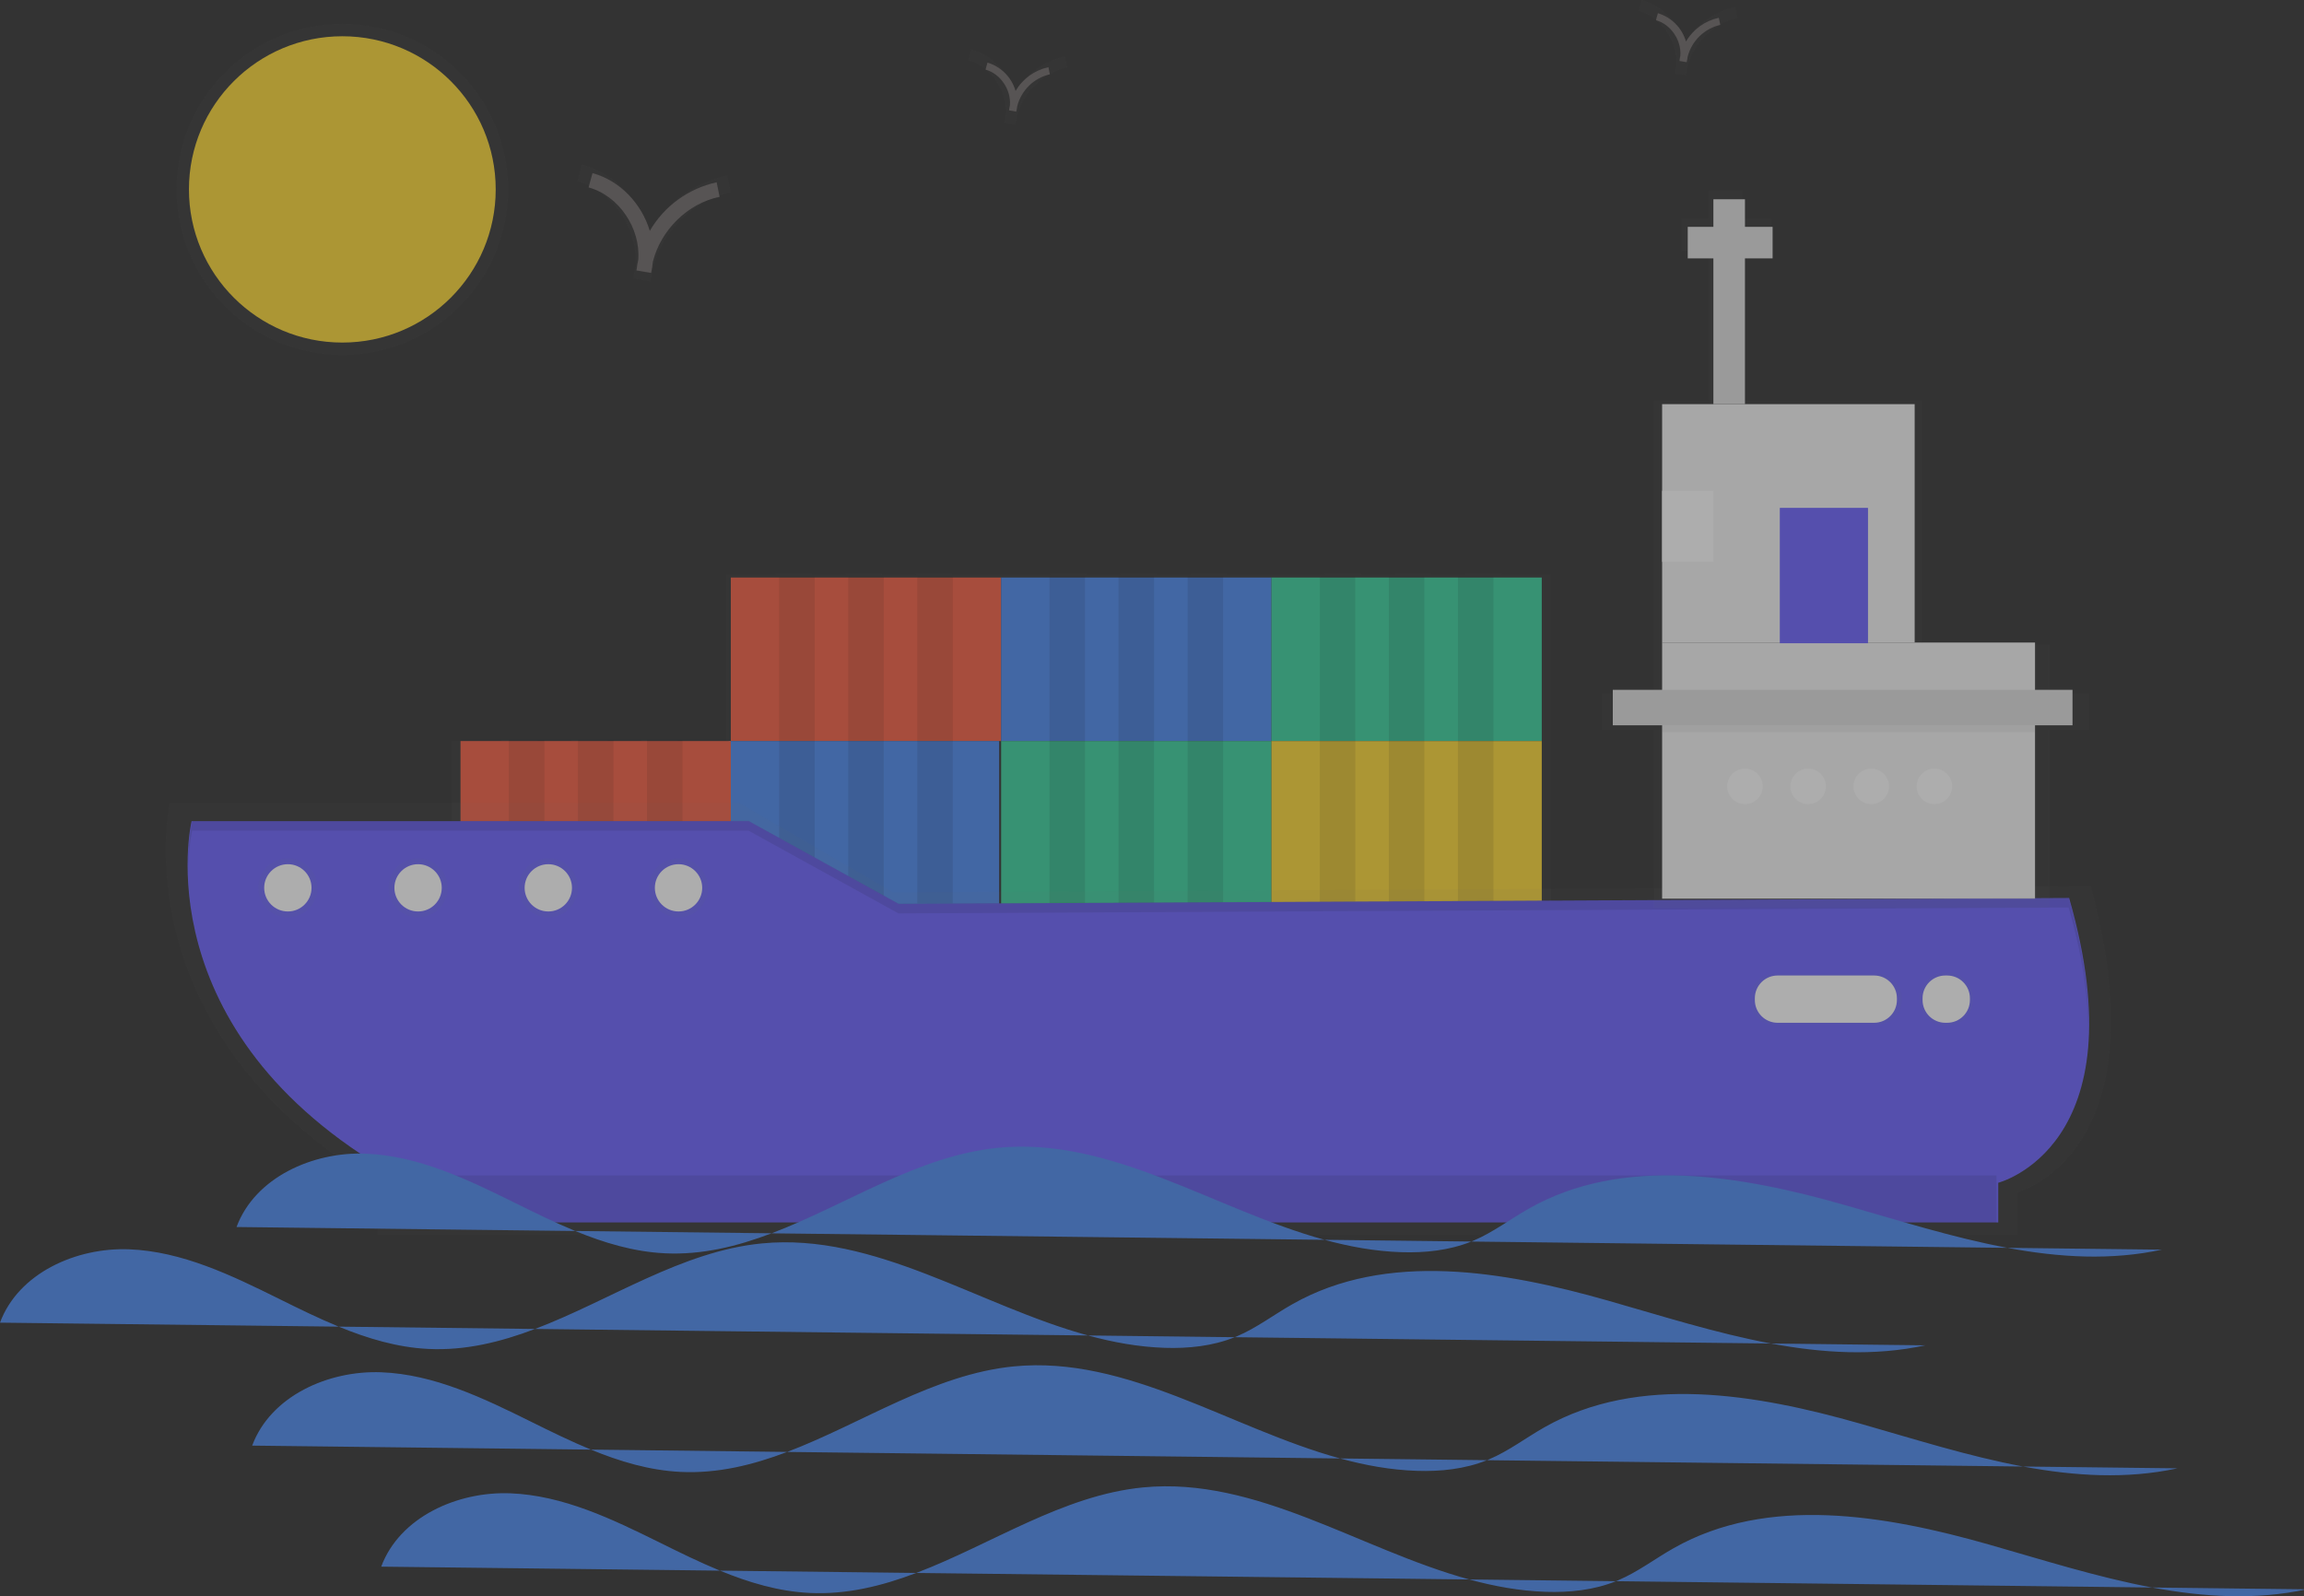 <svg xmlns="http://www.w3.org/2000/svg" xmlns:xlink="http://www.w3.org/1999/xlink" width="902" height="625" viewBox="0 0 902 625" fill="none">
    <rect x="0" y="0" width="902" height="625" fill="#333333" stroke="none"/>
    <g  clip-path="url(#clip-path-29_1385)">
        <g  clip-path="url(#clip-path-29_1386)" opacity="0.6">
            <g  opacity="0.5">
                <path d="M372.703 224.691L358.563 224.691L358.563 225.078L345.218 225.078L345.218 224.691L331.087 224.691L331.087 225.078L317.742 225.078L317.742 224.691L303.611 224.691L303.611 225.078L284.377 225.078L284.377 290.159L283.583 290.159L265.133 290.159L265.133 289.772L251.003 289.772L251.003 290.159L237.657 290.159L237.657 289.772L223.527 289.772L223.527 290.159L210.181 290.159L210.181 289.772L196.051 289.772L196.051 290.159L176.807 290.159L176.807 355.239L283.583 355.239L284.377 355.239L391.153 355.239L391.153 290.159L391.937 290.159L391.937 355.239L499.498 355.239L607.058 355.239L607.058 290.159L607.058 225.078L587.824 225.078L587.824 224.691L573.694 224.691L573.694 225.078L560.348 225.078L560.348 224.691L546.218 224.691L546.218 225.078L532.862 225.078L532.862 224.691L518.732 224.691L518.732 225.078L499.498 225.078L480.264 225.078L480.264 224.691L466.133 224.691L466.133 225.078L452.778 225.078L452.778 224.691L438.648 224.691L438.648 225.078L425.302 225.078L425.302 224.691L411.172 224.691L411.172 225.078L391.937 225.078L372.703 225.078L372.703 224.691Z"   fill="url(#linear_fill_29_1388)" >
                </path>
            </g>
            <path d="M286.111 290.158L391.938 290.158L391.938 226.132L286.111 226.132L286.111 290.158Z"   fill="#F55F44" >
            </path>
            <path d="M391.938 290.158L497.765 290.158L497.765 226.132L391.938 226.132L391.938 290.158Z"   fill="#4D8AF0" >
            </path>
            <path d="M497.765 290.158L603.591 290.158L603.591 226.132L497.765 226.132L497.765 290.158Z"   fill="#3AD29F" >
            </path>
            <path d="M285.336 354.184L391.163 354.184L391.163 290.158L285.336 290.158L285.336 354.184Z"   fill="#4D8AF0" >
            </path>
            <path d="M180.284 354.184L286.111 354.184L286.111 290.158L180.284 290.158L180.284 354.184Z"   fill="#F55F44" >
            </path>
            <path d="M391.938 354.184L497.765 354.184L497.765 290.158L391.938 290.158L391.938 354.184Z"   fill="#3AD29F" >
            </path>
            <path d="M497.765 354.184L603.591 354.184L603.591 290.158L497.765 290.158L497.765 354.184Z"   fill="#FDD835" >
            </path>
            <g  opacity="0.1">
                <path d="M305.035 289.772L318.942 289.772L318.942 225.746L305.035 225.746L305.035 289.772Z"   fill="#000000" >
                </path>
                <path d="M332.076 289.772L345.983 289.772L345.983 225.746L332.076 225.746L332.076 289.772Z"   fill="#000000" >
                </path>
                <path d="M359.105 289.772L373.013 289.772L373.013 225.746L359.105 225.746L359.105 289.772Z"   fill="#000000" >
                </path>
            </g>
            <g  opacity="0.1">
                <path d="M410.862 289.772L424.77 289.772L424.77 225.746L410.862 225.746L410.862 289.772Z"   fill="#000000" >
                </path>
                <path d="M437.893 289.772L451.801 289.772L451.801 225.746L437.893 225.746L437.893 289.772Z"   fill="#000000" >
                </path>
                <path d="M464.933 289.772L478.84 289.772L478.84 225.746L464.933 225.746L464.933 289.772Z"   fill="#000000" >
                </path>
            </g>
            <g  opacity="0.1">
                <path d="M516.689 289.772L530.596 289.772L530.596 225.746L516.689 225.746L516.689 289.772Z"   fill="#000000" >
                </path>
                <path d="M543.719 289.772L557.627 289.772L557.627 225.746L543.719 225.746L543.719 289.772Z"   fill="#000000" >
                </path>
                <path d="M570.759 289.772L584.667 289.772L584.667 225.746L570.759 225.746L570.759 289.772Z"   fill="#000000" >
                </path>
            </g>
            <g  opacity="0.1">
                <path d="M305.035 353.798L318.942 353.798L318.942 289.772L305.035 289.772L305.035 353.798Z"   fill="#000000" >
                </path>
                <path d="M332.076 353.798L345.983 353.798L345.983 289.772L332.076 289.772L332.076 353.798Z"   fill="#000000" >
                </path>
                <path d="M359.105 353.798L373.013 353.798L373.013 289.772L359.105 289.772L359.105 353.798Z"   fill="#000000" >
                </path>
            </g>
            <g  opacity="0.1">
                <path d="M199.208 353.798L213.116 353.798L213.116 289.772L199.208 289.772L199.208 353.798Z"   fill="#000000" >
                </path>
                <path d="M226.249 353.798L240.157 353.798L240.157 289.772L226.249 289.772L226.249 353.798Z"   fill="#000000" >
                </path>
                <path d="M253.279 353.798L267.187 353.798L267.187 289.772L253.279 289.772L253.279 353.798Z"   fill="#000000" >
                </path>
            </g>
            <g  opacity="0.1">
                <path d="M410.862 353.798L424.77 353.798L424.77 289.772L410.862 289.772L410.862 353.798Z"   fill="#000000" >
                </path>
                <path d="M437.893 353.798L451.801 353.798L451.801 289.772L437.893 289.772L437.893 353.798Z"   fill="#000000" >
                </path>
                <path d="M464.933 353.798L478.84 353.798L478.84 289.772L464.933 289.772L464.933 353.798Z"   fill="#000000" >
                </path>
            </g>
            <g  opacity="0.1">
                <path d="M516.689 353.798L530.596 353.798L530.596 289.772L516.689 289.772L516.689 353.798Z"   fill="#000000" >
                </path>
                <path d="M543.719 353.798L557.627 353.798L557.627 289.772L543.719 289.772L543.719 353.798Z"   fill="#000000" >
                </path>
                <path d="M570.759 353.798L584.667 353.798L584.667 289.772L570.759 289.772L570.759 353.798Z"   fill="#000000" >
                </path>
            </g>
            <g  opacity="0.5">
                <path d="M66.448 314.435C66.448 314.435 46.672 402.669 147.898 463.378L147.898 483.349L790.006 483.349L790.006 466.743C790.006 466.743 846.943 451.762 818.47 346.912L349.547 349.407L289.443 314.435L66.448 314.435Z"   fill="url(#linear_fill_29_1425)" >
                </path>
            </g>
            <path d="M75.232 321.785C75.232 321.785 55.92 403.549 154.793 459.867L154.793 478.378L782.025 478.378L782.025 462.904C782.025 462.904 837.636 449.064 809.84 351.864L351.745 354.185L293.065 321.785L75.232 321.785Z" stroke="rgba(108, 99, 255, 1.00)" stroke-width="0.54"      fill="#6C63FF" >
            </path>
            <g  opacity="0.5">
                <path     fill="url(#linear_fill_29_1428_0)"  d="M685.081 391.577C685.081 396.838 689.345 401.102 694.605 401.102L735.031 401.102C740.291 401.102 744.555 396.838 744.555 391.577L744.555 390.829C744.555 385.569 740.291 381.304 735.031 381.304L694.605 381.304C689.345 381.304 685.081 385.569 685.081 390.829L685.081 391.577Z">
                </path>
            </g>
            <path     fill="#FFFFFF"  d="M687.008 391.553C687.008 396.474 690.997 400.464 695.919 400.464L733.717 400.464C738.638 400.464 742.628 396.474 742.628 391.553L742.628 390.864C742.628 385.942 738.638 381.952 733.717 381.952L695.919 381.952C690.997 381.952 687.008 385.942 687.008 390.864L687.008 391.553Z">
            </path>
            <g  opacity="0.5">
                <path     fill="url(#linear_fill_29_1431_0)"  d="M751.508 391.593C751.508 397.128 755.995 401.615 761.53 401.615L762.338 401.615C767.873 401.615 772.36 397.128 772.36 391.593L772.36 390.813C772.36 385.278 767.873 380.792 762.338 380.792L761.53 380.792C755.995 380.792 751.508 385.278 751.508 390.813L751.508 391.593Z">
                </path>
            </g>
            <path     fill="#FFFFFF"  d="M752.671 391.553C752.671 396.474 756.661 400.464 761.582 400.464L762.297 400.464C767.218 400.464 771.208 396.474 771.208 391.553L771.208 390.864C771.208 385.942 767.218 381.952 762.297 381.952L761.582 381.952C756.661 381.952 752.671 385.942 752.671 390.864L752.671 391.553Z">
            </path>
            <g  opacity="0.5">
                <path d="M752.428 252.516L752.428 156.806L682.009 156.806L682.009 98.283L693.467 98.283L693.467 85.623L682.009 85.623L682.009 74.549L668.906 74.549L668.906 85.623L658.262 85.623L658.262 98.283L668.906 98.283L668.906 156.806L647.618 156.806L647.618 191.614L647.618 220.087L647.618 252.516L647.618 271.502L627.145 271.502L627.145 285.738L647.618 285.738L647.618 288.504L647.618 355.335L802.383 355.335L802.383 288.504L802.383 285.738L817.937 285.738L817.937 271.502L802.383 271.502L802.383 252.516L752.428 252.516Z"   fill="url(#linear_fill_29_1434)" >
                </path>
            </g>
            <path d="M650.708 351.864L796.698 351.864L796.698 251.588L650.708 251.588L650.708 351.864Z"   fill="#F5F5F5" >
            </path>
            <path d="M650.708 251.588L749.581 251.588L749.581 158.247L650.708 158.247L650.708 251.588Z"   fill="#F5F5F5" >
            </path>
            <path d="M697.051 251.588L731.035 251.588L731.035 199.129L697.051 199.129L697.051 251.588Z" stroke="rgba(108, 99, 255, 1.00)" stroke-width="0.54"      fill="#6C63FF" >
            </path>
            <path d="M650.708 219.952L670.795 219.952L670.795 192.185L650.708 192.185L650.708 219.952Z"   fill="#FFFFFF" >
            </path>
            <path d="M670.785 158.247L683.143 158.247L683.143 78.021L670.785 78.021L670.785 158.247Z"   fill="#E0E0E0" >
            </path>
            <path d="M660.742 101.166L693.961 101.166L693.961 88.825L660.742 88.825L660.742 101.166Z"   fill="#E0E0E0" >
            </path>
            <path d="M631.397 283.988L811.371 283.988L811.371 270.099L631.397 270.099L631.397 283.988Z"   fill="#E0E0E0" >
            </path>
            <path d="M683.143 300.952C679.302 300.952 676.189 304.061 676.189 307.896C676.189 311.732 679.302 314.841 683.143 314.841C686.983 314.841 690.097 311.732 690.097 307.896C690.097 304.061 686.983 300.952 683.143 300.952Z"   fill="#FFFFFF" >
            </path>
            <path d="M707.869 300.952C704.028 300.952 700.915 304.061 700.915 307.896C700.915 311.732 704.028 314.841 707.869 314.841C711.709 314.841 714.822 311.732 714.822 307.896C714.822 304.061 711.709 300.952 707.869 300.952Z"   fill="#FFFFFF" >
            </path>
            <path d="M732.584 300.952C728.744 300.952 725.631 304.061 725.631 307.896C725.631 311.732 728.744 314.841 732.584 314.841C736.425 314.841 739.538 311.732 739.538 307.896C739.538 304.061 736.425 300.952 732.584 300.952Z"   fill="#FFFFFF" >
            </path>
            <path d="M757.301 300.952C753.46 300.952 750.347 304.061 750.347 307.896C750.347 311.732 753.46 314.841 757.301 314.841C761.141 314.841 764.254 311.732 764.254 307.896C764.254 304.061 761.141 300.952 757.301 300.952Z"   fill="#FFFFFF" >
            </path>
            <g opacity="0.1">
                <path d="M154.406 478.755L781.628 478.755L781.628 460.244L154.406 460.244L154.406 478.755Z"   fill="#000000" >
                </path>
            </g>
            <g opacity="0.1">
                <path d="M293.065 325.257L351.745 357.647L809.841 355.335C815.119 373.779 817.385 389.186 817.589 402.127C817.792 388.461 815.651 371.796 809.841 351.476L351.745 353.798L293.036 321.398L75.232 321.398C74.019 327.63 73.516 333.98 73.731 340.325C73.744 335.266 74.247 330.219 75.232 325.257L293.065 325.257Z"   fill="#000000" >
                </path>
            </g>
            <g opacity="0.05">
                <path d="M650.708 286.686L796.698 286.686L796.698 283.988L650.708 283.988L650.708 286.686Z"   fill="#000000" >
                </path>
            </g>
            <g  opacity="0.5">
                <path d="M112.693 336.06C106.296 336.06 101.11 341.239 101.11 347.627C101.11 354.016 106.296 359.195 112.693 359.195C119.091 359.195 124.277 354.016 124.277 347.627C124.277 341.239 119.091 336.06 112.693 336.06Z"   fill="url(#linear_fill_29_1450)" >
                </path>
            </g>
            <g  opacity="0.5">
                <path d="M163.674 336.06C157.277 336.06 152.091 341.239 152.091 347.627C152.091 354.016 157.277 359.195 163.674 359.195C170.071 359.195 175.257 354.016 175.257 347.627C175.257 341.239 170.071 336.06 163.674 336.06Z"   fill="url(#linear_fill_29_1452)" >
                </path>
            </g>
            <g  opacity="0.5">
                <path d="M214.656 336.06C208.259 336.06 203.073 341.239 203.073 347.627C203.073 354.016 208.259 359.195 214.656 359.195C221.053 359.195 226.239 354.016 226.239 347.627C226.239 341.239 221.053 336.06 214.656 336.06Z"   fill="url(#linear_fill_29_1454)" >
                </path>
            </g>
            <g  opacity="0.5">
                <path d="M265.637 336.06C259.24 336.06 254.054 341.239 254.054 347.627C254.054 354.016 259.24 359.195 265.637 359.195C272.034 359.195 277.22 354.016 277.22 347.627C277.22 341.239 272.034 336.06 265.637 336.06Z"   fill="url(#linear_fill_29_1456)" >
                </path>
            </g>
            <path d="M112.694 338.372C107.575 338.372 103.425 342.516 103.425 347.628C103.425 352.739 107.575 356.883 112.694 356.883C117.813 356.883 121.962 352.739 121.962 347.628C121.962 342.516 117.813 338.372 112.694 338.372Z"   fill="#FFFFFF" >
            </path>
            <path d="M163.674 338.372C158.556 338.372 154.406 342.516 154.406 347.628C154.406 352.739 158.556 356.883 163.674 356.883C168.793 356.883 172.943 352.739 172.943 347.628C172.943 342.516 168.793 338.372 163.674 338.372Z"   fill="#FFFFFF" >
            </path>
            <path d="M214.656 338.372C209.537 338.372 205.387 342.516 205.387 347.628C205.387 352.739 209.537 356.883 214.656 356.883C219.775 356.883 223.924 352.739 223.924 347.628C223.924 342.516 219.775 338.372 214.656 338.372Z"   fill="#FFFFFF" >
            </path>
            <path d="M265.638 338.372C260.519 338.372 256.369 342.516 256.369 347.628C256.369 352.739 260.519 356.883 265.638 356.883C270.756 356.883 274.906 352.739 274.906 347.628C274.906 342.516 270.756 338.372 265.638 338.372Z"   fill="#FFFFFF" >
            </path>
            <path d="M143.172 451.714C122.456 450.901 99.812 461.008 92.607 480.429L225.206 481.989C217.237 478.711 209.441 474.86 201.756 471.057C183.19 461.869 163.888 452.526 143.172 451.714ZM260.272 490.719C274.782 491.43 288.567 488.026 302.08 482.893L225.206 481.989C236.486 486.629 248.115 490.124 260.272 490.719ZM576.841 485.777C576.569 485.893 576.295 486.006 576.021 486.117L785.892 488.586C764.424 484.584 743.034 477.75 722.057 471.782C681.361 460.205 635.377 452.313 598.574 473.204C591.282 477.314 584.589 482.498 576.841 485.777ZM785.892 488.586C806.071 492.348 826.32 493.609 846.362 489.297L785.892 488.586ZM518.545 485.44C528.374 488.131 538.343 489.944 548.532 490.284C557.863 490.593 567.376 489.603 576.021 486.117L518.545 485.44ZM390.882 449.402C359.482 452.442 331.425 471.746 302.08 482.893L518.545 485.44C475.561 473.672 435.252 445.104 390.882 449.402Z" fill-rule="evenodd"  fill="#4D8AF0" >
            </path>
            <path d="M209.466 520.345L425.959 522.895C382.967 511.13 342.652 482.552 298.275 486.851C266.873 489.891 238.814 509.198 209.466 520.345ZM455.926 527.733C465.251 528.042 474.758 527.053 483.399 523.571L425.959 522.895C435.781 525.583 445.743 527.393 455.926 527.733ZM484.234 523.226C483.957 523.344 483.678 523.459 483.399 523.571L693.307 526.044C671.832 522.04 650.435 515.201 629.45 509.231C588.754 497.654 542.77 489.762 505.967 510.653C498.675 514.763 491.982 519.947 484.234 523.226ZM209.466 520.345L132.603 519.439C143.882 524.079 155.509 527.573 167.665 528.168C182.173 528.878 195.956 525.476 209.466 520.345ZM50.565 489.162C29.849 488.35 7.206 498.457 0 517.877L132.603 519.439C124.633 516.161 116.836 512.31 109.149 508.506C90.583 499.318 71.281 489.975 50.565 489.162ZM693.307 526.044C713.479 529.805 733.721 531.066 753.755 526.756L693.307 526.044Z" fill-rule="evenodd"  fill="#4D8AF0" >
            </path>
            <path d="M308.18 568.495L231.34 567.588C242.616 572.226 254.24 575.718 266.392 576.313C280.895 577.023 294.674 573.624 308.18 568.495ZM524.647 571.05C481.674 559.281 441.349 530.715 397.003 534.996C365.596 538.036 337.533 557.349 308.18 568.495L524.647 571.05ZM582.962 571.39C582.69 571.506 582.417 571.619 582.144 571.729L792.026 574.207C770.554 570.202 749.159 563.364 728.177 557.395C687.482 545.818 641.498 537.926 604.695 558.817C597.402 562.928 590.71 568.112 582.962 571.39ZM149.293 537.307C128.577 536.495 105.933 546.602 98.728 566.022L231.34 567.588C223.366 564.309 215.566 560.456 207.876 556.651C189.311 547.463 170.009 538.12 149.293 537.307ZM792.026 574.207C812.201 577.969 832.445 579.231 852.483 574.92L792.026 574.207ZM524.647 571.05C534.484 573.744 544.459 575.559 554.653 575.897C563.985 576.207 573.498 575.216 582.144 571.729L524.647 571.05Z" fill-rule="evenodd"  fill="#4D8AF0" >
            </path>
            <path d="M842.552 621.58C862.724 625.341 882.965 626.602 903 622.292L842.552 621.58ZM778.694 604.767C737.998 593.19 692.015 585.298 655.212 606.189C647.919 610.299 641.227 615.483 633.479 618.762C633.202 618.88 632.923 618.995 632.644 619.107L842.552 621.58C821.076 617.576 799.679 610.737 778.694 604.767ZM575.204 618.431C585.026 621.119 594.988 622.929 605.17 623.269C614.496 623.578 624.003 622.589 632.644 619.107L575.204 618.431ZM447.52 582.387C416.118 585.427 388.058 604.734 358.711 615.881L575.204 618.431C532.212 606.666 491.897 578.088 447.52 582.387ZM281.848 614.975C293.127 619.615 304.754 623.109 316.909 623.704C331.417 624.414 345.2 621.012 358.711 615.881L281.848 614.975ZM258.393 604.042C239.827 594.853 220.525 585.511 199.809 584.698C179.093 583.886 156.45 593.993 149.245 613.413L281.848 614.975C273.877 611.697 266.081 607.846 258.393 604.042Z" fill-rule="evenodd"  fill="#4D8AF0" >
            </path>
            <g  opacity="0.5">
                <path d="M227.827 64.413L226.045 70.96C240.001 74.752 249.928 89.801 248.795 104.095C248.433 105.713 248.165 107.35 247.991 108.999L254.664 110.179C255.078 108.536 255.369 106.865 255.536 105.179C259.013 90.7 271.448 78.233 286.072 75.332L284.726 68.678C271.844 71.457 260.722 79.51 254.073 90.874C250.345 78.495 240.544 67.865 227.827 64.413Z"   fill="url(#linear_fill_29_1466)" >
                </path>
            </g>
            <path d="M254.393 90.4C251.216 79.829 242.829 70.748 231.963 67.788L230.433 73.388C242.364 76.628 250.848 89.491 249.88 101.707C249.57 103.088 249.341 104.486 249.192 105.894L254.897 106.862C255.224 105.455 255.448 104.026 255.565 102.587C258.577 90.207 269.211 79.588 281.714 77.073L280.562 71.386C269.555 73.779 260.06 80.678 254.393 90.4Z"   fill="#706A6A" >
            </path>
            <g  opacity="0.5">
                <path d="M393.217 48.097L397.526 48.861C397.797 47.8 397.988 46.72 398.098 45.63C400.364 36.297 408.364 28.318 417.797 26.384L416.925 22.09C408.615 23.881 401.439 29.074 397.149 36.404C394.747 28.415 388.422 21.567 380.219 19.333L379.067 23.56C388.064 26.007 394.466 35.717 393.74 44.934C393.504 45.977 393.33 47.033 393.217 48.097Z"   fill="url(#linear_fill_29_1469)" >
                </path>
            </g>
            <g  opacity="0.5">
                <path d="M656.199 25.591C655.964 26.634 655.79 27.69 655.676 28.754L659.986 29.518C660.256 28.457 660.448 27.377 660.558 26.287C662.824 16.954 670.824 8.975 680.257 7.041L679.385 2.747C671.075 4.537 663.899 9.731 659.609 17.061C657.207 9.072 650.882 2.224 642.679 -0.01L641.527 4.217C650.524 6.664 656.926 16.374 656.199 25.591Z"   fill="url(#linear_fill_29_1471)" >
                </path>
            </g>
            <path d="M397.594 35.611C396.053 30.286 391.909 26.108 386.592 24.518L385.846 27.264C391.696 28.86 395.861 35.156 395.386 41.153C395.234 41.829 395.121 42.514 395.047 43.203L397.846 43.696C398.027 43.007 398.156 42.306 398.233 41.598C399.805 35.366 404.738 30.538 411.008 29.092L410.446 26.307C405.045 27.471 400.382 30.847 397.594 35.611Z"   fill="#706A6A" >
            </path>
            <path d="M657.846 21.81C657.694 22.486 657.581 23.171 657.507 23.86L660.306 24.353C660.487 23.664 660.616 22.963 660.693 22.255C662.265 16.023 667.198 11.195 673.468 9.749L672.906 6.964C667.505 8.128 662.842 11.504 660.054 16.268C658.513 10.943 654.369 6.765 649.052 5.175L648.306 7.921C654.156 9.517 658.321 15.813 657.846 21.81Z"   fill="#706A6A" >
            </path>
            <g  opacity="0.5">
                <path d="M134.019 9.362C98.182 9.362 69.131 38.374 69.131 74.162C69.131 109.95 98.182 138.962 134.019 138.962C169.856 138.962 198.908 109.95 198.908 74.162C198.908 38.374 169.856 9.362 134.019 9.362Z"   fill="url(#linear_fill_29_1475)" >
                </path>
            </g>
            <path d="M134.019 14.198C100.857 14.198 73.973 41.045 73.973 74.162C73.973 107.28 100.857 134.127 134.019 134.127C167.182 134.127 194.065 107.28 194.065 74.162C194.065 41.045 167.182 14.198 134.019 14.198Z"   fill="#FDD835" >
            </path>
        </g>
    </g>
    <defs>
        <clipPath id="clip-path-29_1385">
            <path d="M0 625L902 625L902 0L0 0L0 625Z" fill="white"/>
        </clipPath>
        <clipPath id="clip-path-29_1386">
            <path d="M0 625L903 625L903 0L0 0L0 625Z" fill="white"/>
        </clipPath>
        <linearGradient id="linear_fill_29_1388" x1="174295.078" y1="48174.82" x2="174295.078" y2="30553.508" gradientUnits="userSpaceOnUse">
            <stop offset="0" stop-color="#808080" stop-opacity="0.25" />
            <stop offset="0.54" stop-color="#808080" stop-opacity="0.12" />
            <stop offset="1" stop-color="#808080" stop-opacity="0.1" />
        </linearGradient>
        <linearGradient id="linear_fill_29_1425" x1="452406.469" y1="106171.688" x2="452406.469" y2="76667.328" gradientUnits="userSpaceOnUse">
            <stop offset="0" stop-color="#808080" stop-opacity="0.25" />
            <stop offset="0.54" stop-color="#808080" stop-opacity="0.12" />
            <stop offset="1" stop-color="#808080" stop-opacity="0.1" />
        </linearGradient>
        <linearGradient id="linear_fill_29_1428_0" x1="44581.691" y1="8591.856" x2="44581.691" y2="8186.595" gradientUnits="userSpaceOnUse">
            <stop offset="0" stop-color="#808080" stop-opacity="0.25" />
            <stop offset="0.54" stop-color="#808080" stop-opacity="0.12" />
            <stop offset="1" stop-color="#808080" stop-opacity="0.1" />
        </linearGradient>
        <linearGradient id="linear_fill_29_1431_0" x1="17156.057" y1="9027.752" x2="17156.057" y2="8579.225" gradientUnits="userSpaceOnUse">
            <stop offset="0" stop-color="#808080" stop-opacity="0.25" />
            <stop offset="0.54" stop-color="#808080" stop-opacity="0.12" />
            <stop offset="1" stop-color="#808080" stop-opacity="0.1" />
        </linearGradient>
        <linearGradient id="linear_fill_29_1434" x1="142967.688" y1="103235.531" x2="142967.688" y2="21717.576" gradientUnits="userSpaceOnUse">
            <stop offset="0" stop-color="#808080" stop-opacity="0.25" />
            <stop offset="0.54" stop-color="#808080" stop-opacity="0.12" />
            <stop offset="1" stop-color="#808080" stop-opacity="0.1" />
        </linearGradient>
        <linearGradient id="linear_fill_29_1450" x1="2796.734" y1="8927.995" x2="2796.734" y2="8374.386" gradientUnits="userSpaceOnUse">
            <stop offset="0" stop-color="#808080" stop-opacity="0.25" />
            <stop offset="0.54" stop-color="#808080" stop-opacity="0.12" />
            <stop offset="1" stop-color="#808080" stop-opacity="0.1" />
        </linearGradient>
        <linearGradient id="linear_fill_29_1452" x1="4067.187" y1="8927.995" x2="4067.187" y2="8374.386" gradientUnits="userSpaceOnUse">
            <stop offset="0" stop-color="#808080" stop-opacity="0.25" />
            <stop offset="0.54" stop-color="#808080" stop-opacity="0.12" />
            <stop offset="1" stop-color="#808080" stop-opacity="0.1" />
        </linearGradient>
        <linearGradient id="linear_fill_29_1454" x1="5337.638" y1="8927.995" x2="5337.638" y2="8374.386" gradientUnits="userSpaceOnUse">
            <stop offset="0" stop-color="#808080" stop-opacity="0.25" />
            <stop offset="0.54" stop-color="#808080" stop-opacity="0.12" />
            <stop offset="1" stop-color="#808080" stop-opacity="0.1" />
        </linearGradient>
        <linearGradient id="linear_fill_29_1456" x1="6608.087" y1="8927.995" x2="6608.087" y2="8374.386" gradientUnits="userSpaceOnUse">
            <stop offset="0" stop-color="#808080" stop-opacity="0.25" />
            <stop offset="0.54" stop-color="#808080" stop-opacity="0.12" />
            <stop offset="1" stop-color="#808080" stop-opacity="0.1" />
        </linearGradient>
        <linearGradient id="linear_fill_29_1466" x1="24128.764" y1="11085.357" x2="24128.764" y2="8919.703" gradientUnits="userSpaceOnUse">
            <stop offset="0" stop-color="#808080" stop-opacity="0.25" />
            <stop offset="0.54" stop-color="#808080" stop-opacity="0.12" />
            <stop offset="1" stop-color="#808080" stop-opacity="0.1" />
        </linearGradient>
        <linearGradient id="linear_fill_29_1469" x1="21494.59" y1="5257.801" x2="21494.59" y2="4356.623" gradientUnits="userSpaceOnUse">
            <stop offset="0" stop-color="#808080" stop-opacity="0.25" />
            <stop offset="0.54" stop-color="#808080" stop-opacity="0.12" />
            <stop offset="1" stop-color="#808080" stop-opacity="0.1" />
        </linearGradient>
        <linearGradient id="linear_fill_29_1471" x1="32252.842" y1="4647.909" x2="32252.842" y2="3746.73" gradientUnits="userSpaceOnUse">
            <stop offset="0" stop-color="#808080" stop-opacity="0.25" />
            <stop offset="0.54" stop-color="#808080" stop-opacity="0.12" />
            <stop offset="1" stop-color="#808080" stop-opacity="0.1" />
        </linearGradient>
        <linearGradient id="linear_fill_29_1475" x1="18027.732" y1="18630.254" x2="18027.732" y2="1263.888" gradientUnits="userSpaceOnUse">
            <stop offset="0" stop-color="#808080" stop-opacity="0.25" />
            <stop offset="0.54" stop-color="#808080" stop-opacity="0.12" />
            <stop offset="1" stop-color="#808080" stop-opacity="0.1" />
        </linearGradient>
    </defs>
</svg>

